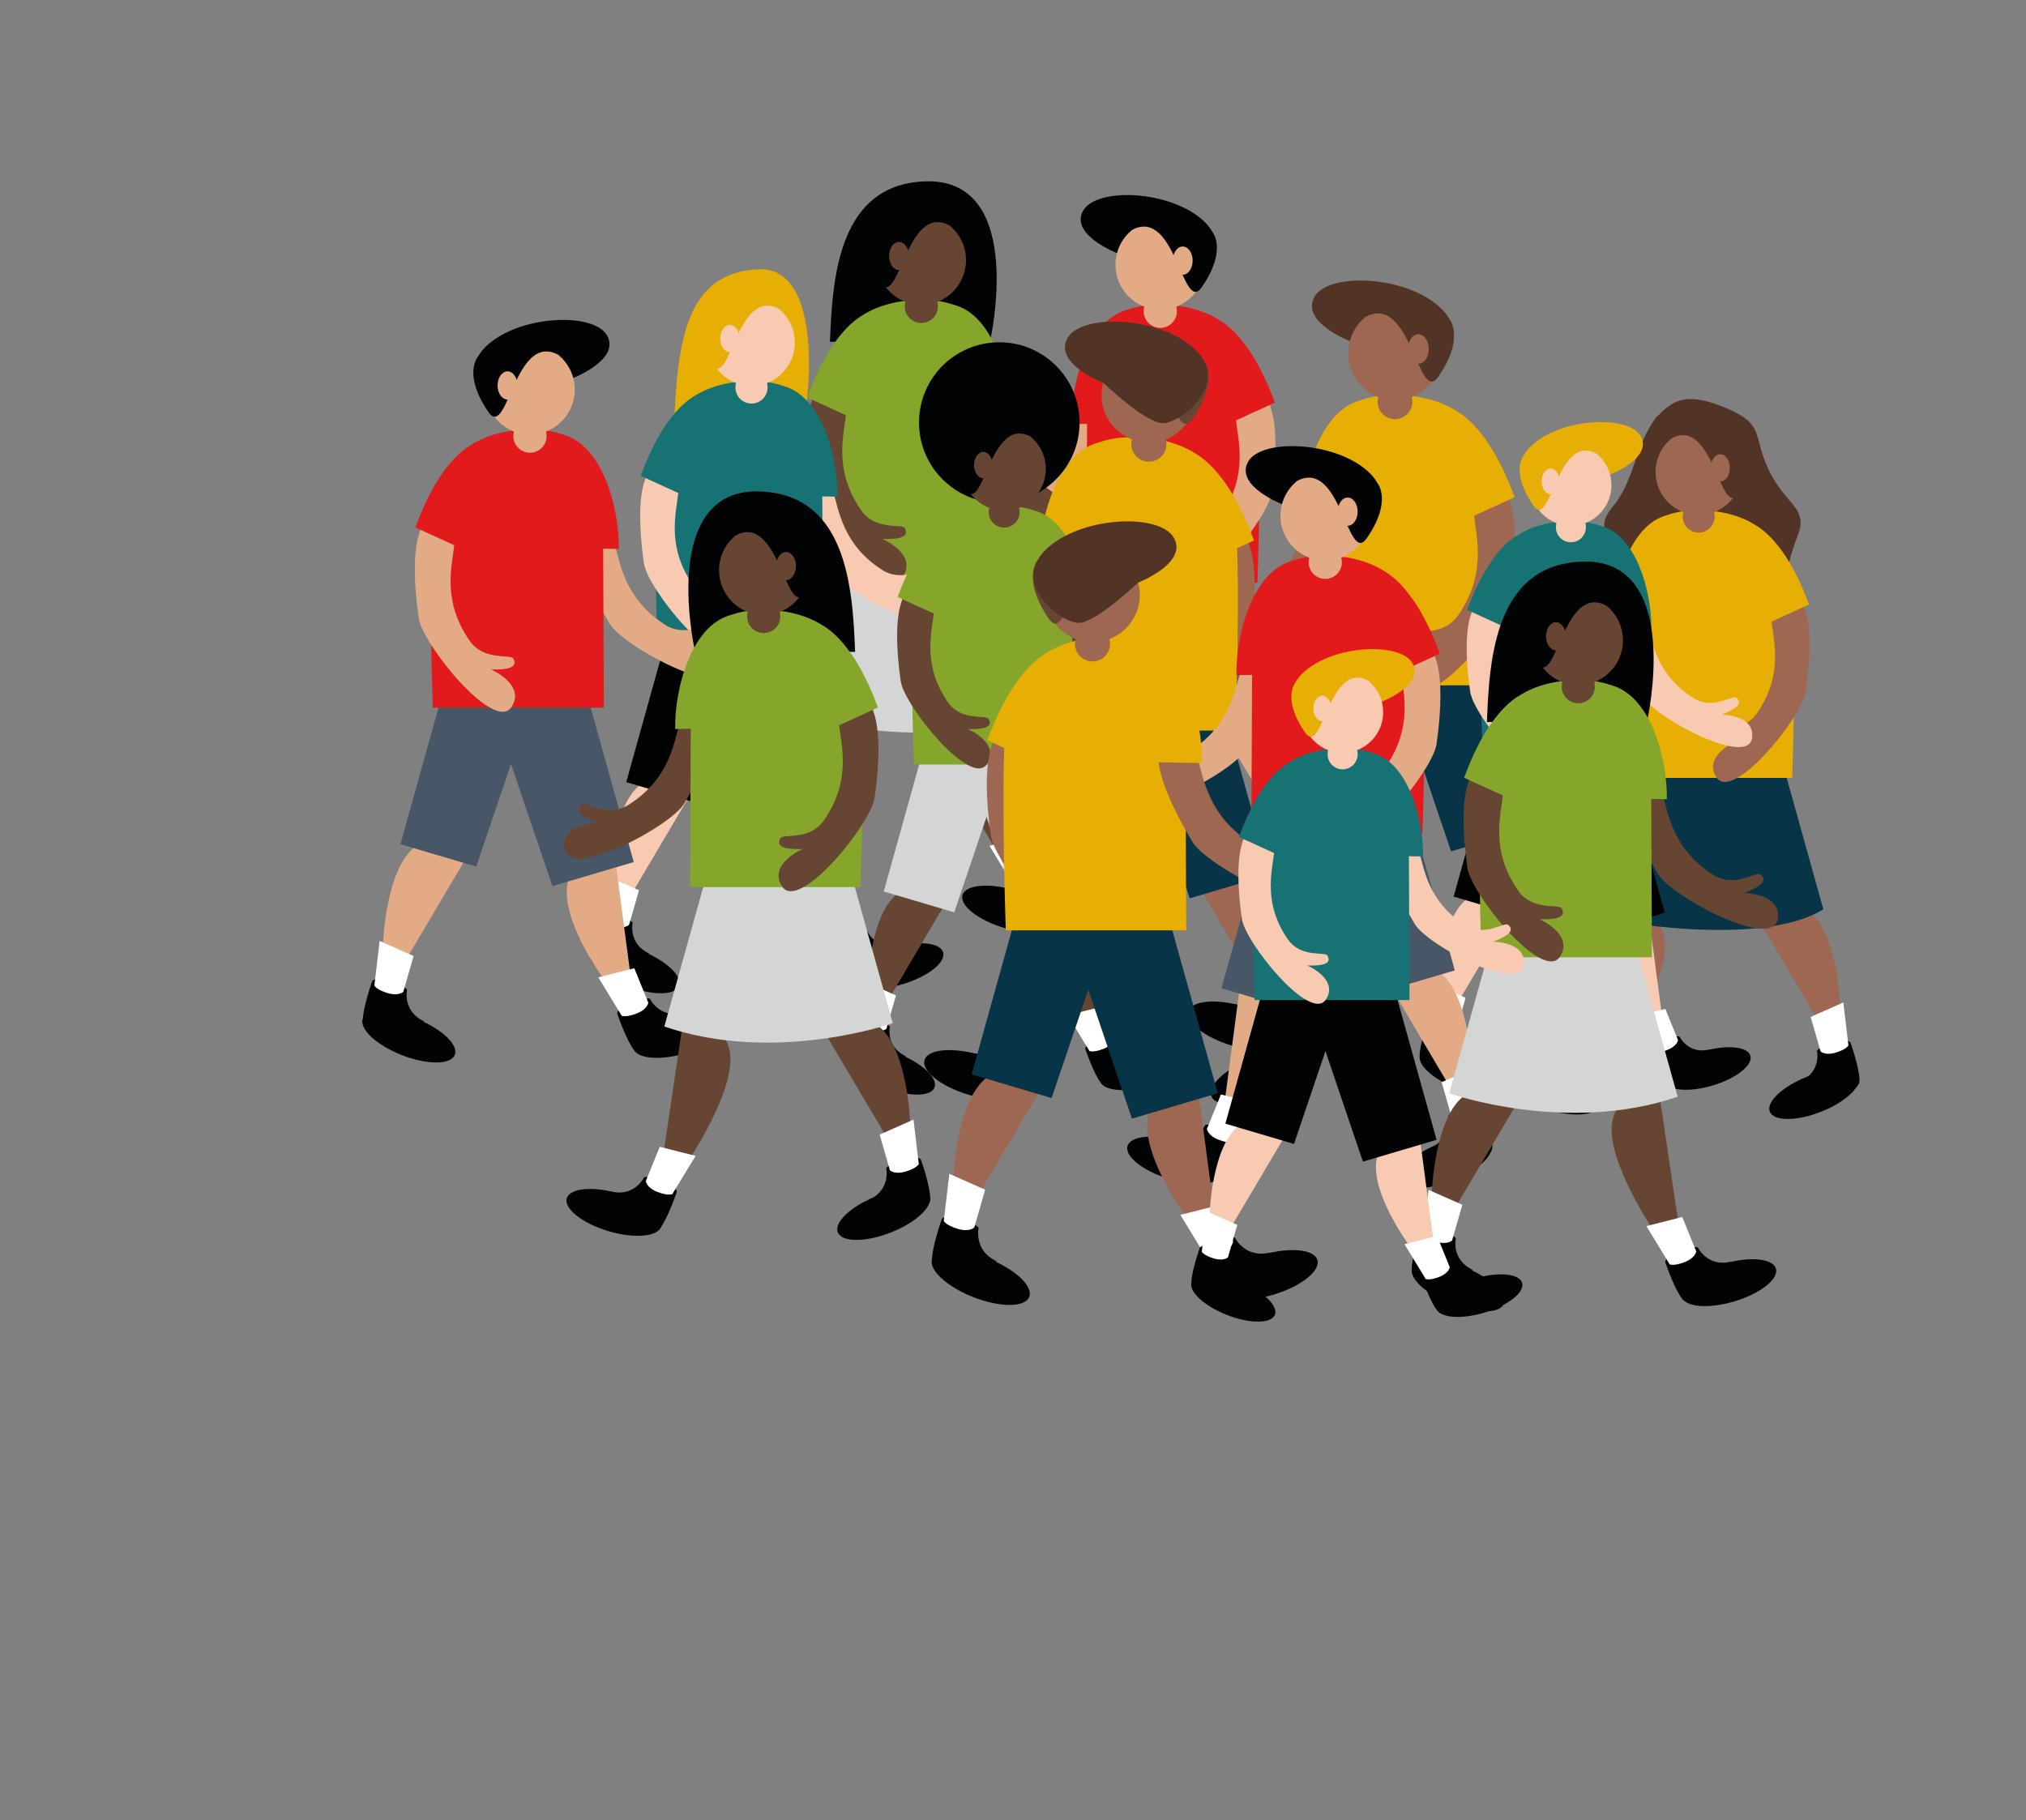 <?xml version="1.0" encoding="utf-8"?>
<!-- Generator: Adobe Illustrator 17.0.0, SVG Export Plug-In . SVG Version: 6.00 Build 0)  -->
<!DOCTYPE svg PUBLIC "-//W3C//DTD SVG 1.1//EN" "http://www.w3.org/Graphics/SVG/1.1/DTD/svg11.dtd">
<svg version="1.1" id="Calque_1" xmlns="http://www.w3.org/2000/svg" xmlns:xlink="http://www.w3.org/1999/xlink" x="0px" y="0px"
	 width="404px" height="363px" viewBox="-116.833 -39.167 404 363" enable-background="new -116.833 -39.167 404 363"
	 xml:space="preserve">
<rect x="-116.833" y="-39.167" width="404" height="363" fill="#808080" stroke="none"/>
<g display="none">
	<polygon display="inline" fill="#494949" points="296.243,187.226 93.415,75.632 -93.916,196.758 -93.916,194.769 
		-111.757,194.769 -111.757,206.663 -111.703,206.663 -111.849,207.007 91.086,320.514 296.337,199.66 	"/>
	<polygon display="inline" fill="#525251" points="93.415,75.632 -111.849,194.854 91.085,307.715 296.207,186.444 	"/>
	
		<linearGradient id="SVGID_1_" gradientUnits="userSpaceOnUse" x1="135.757" y1="-93.744" x2="332.55" y2="164.189" gradientTransform="matrix(1 0 0 -1 -101 172.167)">
		<stop  offset="0.009" style="stop-color:#FFFFFF;stop-opacity:0"/>
		<stop  offset="0.701" style="stop-color:#FFFFFF"/>
	</linearGradient>
	<polygon display="inline" opacity="0.15" fill="url(#SVGID_1_)" enable-background="new    " points="93.415,75.632 
		-111.849,194.854 87.983,306.163 296.207,186.444 	"/>
</g>
<path fill="#E2AB85" d="M127.452,107.355l11.26,19.042l5.133-2.153c0,0-0.497-15.565-6.789-19.705S127.452,107.355,127.452,107.355z
	"/>
<ellipse transform="matrix(0.93 -0.366 0.366 0.93 -42.608 60.688)" fill="#020304" cx="138.619" cy="142.622" rx="9.857" ry="3.912"/>
<path fill="#020304" d="M135.628,139.623c4.409-2.049,3.415-6.334,3.415-6.334s0.373-0.683,3.291-1.739
	c2.918-1.056,3.664,0.062,3.664,0.062s1.863,5.216,1.863,7.824s-5.713,3.105-5.713,3.105L135.628,139.623z"/>
<path fill="#FFFFFF" d="M137.739,126.583l2.049,7.141c0,0,0.931,0.931,3.167,0.248c2.235-0.683,2.608-1.49,2.608-1.49l-1.056-8.9
	L137.739,126.583z"/>
<g>
	<path fill="#E2AB85" d="M97.508,107.548l-2.897,21.932l5.367,1.475c0,0,9.218-12.552,6.823-19.693S97.508,107.548,97.508,107.548z"
		/>
	
		<ellipse transform="matrix(0.958 0.286 -0.286 0.958 44.235 -18.244)" fill="#020304" cx="84.522" cy="142.187" rx="9.857" ry="3.912"/>
	<path fill="#020304" d="M84.02,137.981c4.733,1.109,6.597-2.875,6.597-2.875s0.715-0.307,3.662,0.664
		c2.948,0.971,2.844,2.31,2.844,2.31s-1.754,5.253-3.364,7.305c-1.61,2.052-6.411-1.084-6.411-1.084L84.02,137.981z"/>
	<path fill="#FFFFFF" d="M93.731,129.026l-2.796,6.883c0,0,0.158,1.308,2.338,2.15c2.18,0.843,2.972,0.438,2.972,0.438l4.664-7.654
		L93.731,129.026z"/>
</g>
<path fill="#E2AB85" d="M102.727,39.97c3.614,0.806,3.801,7.176-4.106,20.374c-2.735,4.565-22.953,15.351-23.976,9.111
	c-0.855-5.214,6.711-5.255,6.711-5.255c-4.794-1.844-4.126-3-3.282-3.722s5.169,2.828,9.502,0.057
	c8.125-5.198,8.934-12.225,10.215-16.537S102.727,39.97,102.727,39.97z"/>
<g>
	<polygon fill="#475768" points="102.614,76.39 93.838,107.852 110.066,112.654 120.497,81.855 114.702,67.78 	"/>
	<polygon fill="#475768" points="132.191,74.974 140.368,104.286 125.249,108.76 115.53,80.065 120.929,66.952 	"/>
	<path fill="#E21A1B" d="M99.965,39.3c0-10.929,3.477-17.718,14.406-17.718s18.545,5.795,19.539,16.227
		c0.994,10.432,0,39.244,0,39.244h-34.11L99.965,39.3z"/>
	<g>
		<path fill="#020304" d="M105.926,11.316c0,0-9.438-3.643-6.789-8.445c2.649-4.802,17.883-4.14,24.341,2.318
			s-2.981,13.744-6.292,13.744C113.874,18.933,105.926,11.316,105.926,11.316z"/>
		<g>
			<circle fill="#E2AB85" cx="114.536" cy="13.634" r="8.942"/>
			<circle fill="#E2AB85" cx="114.536" cy="22.907" r="3.312"/>
		</g>
		<path fill="#020304" d="M108.906,6.679c8.776-4.636,10.036,17.048,13.909,11.425c5.133-7.451,2.153-10.929,2.153-10.929
			l-6.127-3.312l-6.623-1.656L108.906,6.679z"/>
		<ellipse fill="#E2AB85" cx="119.007" cy="12.806" rx="1.987" ry="2.815"/>
	</g>
	<path fill="#E2AB85" d="M132.585,38.803c3.643-0.662,6.292,5.133,4.14,20.367c-0.745,5.27-15.177,23.068-18.545,17.718
		c-2.815-4.471,4.14-7.451,4.14-7.451c-5.133,0.166-4.968-1.159-4.471-2.153c0.497-0.994,5.862,0.596,8.776-3.643
		c5.464-7.948,3.477-14.737,2.981-19.208C129.108,39.962,132.585,38.803,132.585,38.803z"/>
	<path fill="#E21A1B" d="M126.624,24.894c5.464,3.477,8.942,11.26,10.763,16.227l-9.769,4.471l-4.968-7.617L126.624,24.894z"/>
</g>
<path fill="#E21A1B" d="M108.906,22.41c-8.776,1.325-12.253,15.068-12.088,23.016l7.617-0.166L108.906,22.41z"/>
<g>
	<path fill="#020304" d="M48.667,29l32-0.5c0,0,6.833-30.5-11.5-31.5C50.167-3.5,49.167,16.5,48.667,29z"/>
	<g id="Personnage_25_">
		<g>
			<path fill="#664533" d="M54.02,106.103L42.799,125.08l-5.115-2.145c0,0,0.495-15.511,6.765-19.636S54.02,106.103,54.02,106.103z"
				/>
			
				<ellipse transform="matrix(-0.93 -0.366 0.366 -0.93 31.063 288.39)" fill="#020304" cx="42.891" cy="141.248" rx="9.823" ry="3.898"/>
			<path fill="#020304" d="M45.872,138.26c-4.393-2.042-3.403-6.312-3.403-6.312s-0.371-0.681-3.28-1.733
				c-2.908-1.052-3.651,0.062-3.651,0.062s-1.856,5.198-1.856,7.797c0,2.599,5.693,3.094,5.693,3.094L45.872,138.26z"/>
			<path fill="#FFFFFF" d="M43.768,125.265l-2.042,7.116c0,0-0.928,0.928-3.156,0.248c-2.228-0.681-2.599-1.485-2.599-1.485
				l1.052-8.869L43.768,125.265z"/>
			<g>
				<path fill="#664533" d="M83.167,104l3.58,24.152l-5.349,1.47c0,0-9.879-14.804-7.493-21.921
					C76.292,100.585,83.167,104,83.167,104z"/>
				
					<ellipse transform="matrix(-0.958 0.286 -0.286 -0.958 229.857 248.03)" fill="#020304" cx="96.801" cy="140.815" rx="9.823" ry="3.898"/>
				<path fill="#020304" d="M97.301,136.624c-4.717,1.106-6.574-2.865-6.574-2.865s-0.712-0.306-3.65,0.661
					c-2.937,0.968-2.834,2.302-2.834,2.302s1.748,5.235,3.353,7.28c1.604,2.045,6.389-1.08,6.389-1.08L97.301,136.624z"/>
				<path fill="#FFFFFF" d="M87.624,127.699l2.786,6.859c0,0-0.157,1.303-2.33,2.143c-2.173,0.84-2.961,0.436-2.961,0.436
					l-4.648-7.627L87.624,127.699z"/>
			</g>
			<path fill="#664533" d="M78.659,38.952c-3.601,0.804-3.788,7.151,4.092,20.303c2.726,4.549,22.873,15.297,23.893,9.08
				c0.852-5.195-6.688-5.237-6.688-5.237c4.777-1.837,4.112-2.989,3.27-3.709c-0.841-0.72-5.151,2.819-9.469,0.056
				c-8.097-5.18-8.903-12.183-10.18-16.48S78.659,38.952,78.659,38.952z"/>
			<g>
				<path fill="#D4D5D5" d="M86.712,103.712l-7.94-28.466l-12.046-8.581l-2.933,7.123l-3.273-7.948l-11.223,7.994l-8.148,29.21
					C41.149,103.045,64.562,111.31,86.712,103.712z"/>
				<path fill="#86A52B" d="M81.411,38.284c0-10.891-3.465-17.656-14.356-17.656s-18.481,5.775-19.471,16.171s0,39.108,0,39.108
					h33.992L81.411,38.284z"/>
				<g>
					<circle fill="#664533" cx="66.89" cy="12.707" r="8.911"/>
					<circle fill="#664533" cx="66.89" cy="21.948" r="3.3"/>
				</g>
				<path fill="#020304" d="M72.501,5.777C63.755,1.157,62.5,22.765,58.64,17.163c-5.115-7.425-2.145-10.891-2.145-10.891l6.105-3.3
					l6.6-1.65L72.501,5.777z"/>
				<ellipse fill="#664533" cx="62.435" cy="11.882" rx="1.98" ry="2.805"/>
				<path fill="#664533" d="M48.904,37.789c-3.63-0.66-6.27,5.115-4.125,20.296c0.742,5.251,15.124,22.988,18.481,17.656
					c2.805-4.455-4.125-7.425-4.125-7.425c5.115,0.165,4.95-1.155,4.455-2.145c-0.495-0.99-5.842,0.594-8.746-3.63
					c-5.445-7.921-3.465-14.686-2.97-19.141S48.904,37.789,48.904,37.789z"/>
				<path fill="#86A52B" d="M54.845,23.928c-5.445,3.465-8.911,11.221-10.726,16.171l9.736,4.455l4.95-7.59L54.845,23.928z"/>
			</g>
			<path fill="#86A52B" d="M72.501,21.453c8.746,1.32,12.211,15.016,12.046,22.936l-7.59-0.165L72.501,21.453z"/>
		</g>
	</g>
</g>
<g>
	<path fill="#513426" d="M236.766,75.992c1.14,7.122,2.564-2.564,4.843-8.262c2.279-5.698-2.279-5.983-5.698-13.105
		s-0.57-9.116-8.831-12.535s-10.613-1.029-13.675,1.994c-4.273,5.698-4.273,12.535-8.547,17.663s0.57,5.413-0.57,10.826
		c-1.14,5.413,12.25,2.849,18.518,1.709C229.074,73.143,236.766,75.992,236.766,75.992z"/>
	<path fill="#020304" d="M242.197,176.467c4.243-1.972,3.286-6.095,3.286-6.095s0.359-0.657,3.167-1.673s3.525,0.06,3.525,0.06
		s1.793,5.019,1.793,7.529s-5.497,2.988-5.497,2.988L242.197,176.467z"/>
	<g>
		<path fill="#9E6751" d="M234.329,145.13l10.835,18.325l4.94-2.071c0,0-0.478-14.978-6.533-18.962
			C237.516,138.437,234.329,145.13,234.329,145.13z"/>
		
			<ellipse transform="matrix(0.93 -0.366 0.366 0.93 -48.559 102.216)" fill="#020304" cx="245.075" cy="179.068" rx="9.485" ry="3.765"/>
		<path fill="#FFFFFF" d="M244.228,163.634l1.972,6.872c0,0,0.896,0.896,3.047,0.239c2.151-0.657,2.51-1.434,2.51-1.434
			l-1.016-8.565L244.228,163.634z"/>
		<g>
			<path fill="#9E6751" d="M205.887,143.355l-3.161,23.066l5.165,1.42c0,0,9.244-14.04,6.939-20.912
				S205.887,143.355,205.887,143.355z"/>
			
				<ellipse transform="matrix(0.958 0.286 -0.286 0.958 59.211 -47.773)" fill="#020304" cx="193.017" cy="178.649" rx="9.485" ry="3.765"/>
			<path fill="#020304" d="M192.534,174.602c4.555,1.068,6.348-2.766,6.348-2.766s0.688-0.296,3.524,0.639
				c2.837,0.935,2.737,2.223,2.737,2.223s-1.688,5.055-3.237,7.03c-1.549,1.974-6.169-1.043-6.169-1.043L192.534,174.602z"/>
			<path fill="#FFFFFF" d="M201.879,165.984l-2.691,6.623c0,0,0.152,1.258,2.25,2.069c2.098,0.811,2.86,0.421,2.86,0.421
				l4.488-7.365L201.879,165.984z"/>
		</g>
		<path fill="#9E6751" d="M210.536,80.285c3.478,0.776,3.658,6.906-3.952,19.606c-2.632,4.393-22.088,14.772-23.072,8.768
			c-0.823-5.017,6.458-5.057,6.458-5.057c-4.613-1.774-3.97-2.887-3.158-3.581c0.812-0.695,4.974,2.722,9.144,0.054
			c7.819-5.002,8.598-11.764,9.83-15.914C207.019,80.011,210.536,80.285,210.536,80.285z"/>
		<g>
			<path fill="#083448" d="M246.758,142.176l-7.868-28.207l-10.837-7.72l-3.16,7.675l-2.832-6.878l-11.632,8.286l-7.986,28.629
				C202.441,143.962,233.674,150.244,246.758,142.176z"/>
			<path fill="#E7AF04" d="M207.878,79.639c0-10.517,3.346-17.05,13.863-17.05s17.847,5.577,18.803,15.616
				c0.956,10.039,0,37.765,0,37.765h-32.825L207.878,79.639z"/>
			<g>
				<g>
					<circle fill="#9E6751" cx="221.9" cy="54.941" r="8.605"/>
					<circle fill="#9E6751" cx="221.9" cy="63.864" r="3.187"/>
				</g>
				<path fill="#513426" d="M216.482,48.248c8.445-4.462,9.658,16.405,13.385,10.995c4.94-7.17,2.071-10.517,2.071-10.517
					l-5.896-3.187l-6.374-1.593L216.482,48.248z"/>
				<ellipse fill="#9E6751" cx="226.202" cy="54.144" rx="1.912" ry="2.709"/>
			</g>
			<path fill="#9E6751" d="M239.269,79.161c3.506-0.637,6.055,4.94,3.984,19.599c-0.717,5.071-14.605,22.199-17.847,17.05
				c-2.709-4.302,3.984-7.17,3.984-7.17c-4.94,0.159-4.78-1.115-4.302-2.071c0.478-0.956,5.641,0.573,8.445-3.506
				c5.258-7.649,3.346-14.182,2.868-18.484C235.922,80.277,239.269,79.161,239.269,79.161z"/>
			<path fill="#E7AF04" d="M233.532,65.776c5.258,3.346,8.605,10.835,10.357,15.616l-9.401,4.302l-4.78-7.33L233.532,65.776z"/>
		</g>
		<path fill="#E7AF04" d="M216.482,63.386c-8.445,1.275-11.791,14.5-11.632,22.149l7.33-0.159L216.482,63.386z"/>
	</g>
</g>
<line fill="none" stroke="#000000" stroke-miterlimit="10" x1="-331.526" y1="262.051" x2="-114.526" y2="382.051"/>
<g>
	<path fill="#020304" d="M183.359,162.837c4.603-2.14,3.566-6.613,3.566-6.613s0.389-0.713,3.436-1.815s3.825,0.065,3.825,0.065
		s1.945,5.446,1.945,8.169s-5.965,3.242-5.965,3.242L183.359,162.837z"/>
	<g>
		<path fill="#9E6751" d="M174.822,129.144l11.757,19.883l5.36-2.248c0,0-0.519-16.252-7.089-20.574
			C178.28,121.883,174.822,129.144,174.822,129.144z"/>
		
			<ellipse transform="matrix(0.93 -0.366 0.366 0.93 -47.833 79.843)" fill="#020304" cx="186.482" cy="165.968" rx="10.292" ry="4.085"/>
		<path fill="#FFFFFF" d="M185.563,149.221l2.14,7.456c0,0,0.973,0.973,3.307,0.259s2.723-1.556,2.723-1.556l-1.102-9.293
			L185.563,149.221z"/>
		<g>
			<path fill="#9E6751" d="M143.556,129.346l-3.025,22.9l5.604,1.54c0,0,9.624-13.106,7.124-20.562
				C150.759,125.768,143.556,129.346,143.556,129.346z"/>
			
				<ellipse transform="matrix(0.958 0.286 -0.286 0.958 52.815 -30.285)" fill="#020304" cx="129.998" cy="165.514" rx="10.292" ry="4.085"/>
			<path fill="#020304" d="M129.474,161.122c4.942,1.158,6.888-3.001,6.888-3.001s0.746-0.321,3.824,0.693
				c3.078,1.014,2.969,2.412,2.969,2.412s-1.832,5.485-3.513,7.628c-1.681,2.142-6.694-1.132-6.694-1.132L129.474,161.122z"/>
			<path fill="#FFFFFF" d="M139.613,151.772l-2.919,7.187c0,0,0.165,1.365,2.441,2.245s3.103,0.457,3.103,0.457l4.87-7.991
				L139.613,151.772z"/>
		</g>
		<path fill="#9E6751" d="M149.006,58.786c3.773,0.842,3.969,7.493-4.287,21.273c-2.856,4.767-23.966,16.028-25.034,9.513
			c-0.893-5.444,7.008-5.487,7.008-5.487c-5.005-1.925-4.308-3.132-3.427-3.886c0.881-0.754,5.397,2.953,9.921,0.059
			c8.484-5.427,9.329-12.764,10.666-17.267C145.191,58.489,149.006,58.786,149.006,58.786z"/>
		<g>
			<polygon fill="#083448" points="148.888,96.813 139.725,129.663 156.669,134.677 167.561,102.519 161.51,87.823 			"/>
			<polygon fill="#083448" points="179.771,95.335 188.308,125.94 172.522,130.611 162.374,100.65 168.012,86.959 			"/>
			<path fill="#E7AF04" d="M146.122,58.086c0-11.411,3.631-18.499,15.042-18.499s19.364,6.051,20.401,16.943s0,40.975,0,40.975
				h-35.616L146.122,58.086z"/>
			<g>
				<path fill="#513426" d="M152.346,28.867c0,0-9.855-3.804-7.089-8.818s18.672-4.322,25.415,2.42s-3.112,14.35-6.57,14.35
					C160.645,36.82,152.346,28.867,152.346,28.867z"/>
				<g>
					<circle fill="#9E6751" cx="161.337" cy="31.287" r="9.336"/>
					<circle fill="#9E6751" cx="161.337" cy="40.969" r="3.458"/>
				</g>
				<path fill="#513426" d="M155.458,24.026c9.163-4.841,10.479,17.8,14.523,11.93c5.36-7.78,2.248-11.411,2.248-11.411
					l-6.397-3.458l-6.916-1.729L155.458,24.026z"/>
				<ellipse fill="#9E6751" cx="166.005" cy="30.423" rx="2.075" ry="2.939"/>
			</g>
			<path fill="#9E6751" d="M180.182,57.567c3.804-0.692,6.57,5.36,4.322,21.266c-0.777,5.502-15.846,24.086-19.364,18.499
				c-2.939-4.668,4.322-7.78,4.322-7.78c-5.36,0.173-5.187-1.21-4.668-2.248c0.519-1.037,6.121,0.622,9.163-3.804
				c5.705-8.299,3.631-15.387,3.112-20.056S180.182,57.567,180.182,57.567z"/>
			<path fill="#E7AF04" d="M173.958,43.044c5.705,3.631,9.336,11.757,11.238,16.943l-10.201,4.668l-5.187-7.953L173.958,43.044z"/>
		</g>
		<path fill="#E7AF04" d="M155.458,40.451c-9.163,1.383-12.794,15.733-12.621,24.032l7.953-0.173L155.458,40.451z"/>
	</g>
</g>
<g id="Personnage_26_">
	<path fill="#F7CAB1" d="M184.724,142.414l-10.192,17.236l-4.646-1.948c0,0,0.45-14.089,6.145-17.836
		C181.727,136.119,184.724,142.414,184.724,142.414z"/>
	
		<ellipse transform="matrix(-0.93 -0.366 0.366 -0.93 273.238 400.517)" fill="#020304" cx="174.616" cy="174.336" rx="8.922" ry="3.541"/>
	<path fill="#020304" d="M177.324,171.622c-3.991-1.855-3.091-5.733-3.091-5.733s-0.337-0.618-2.979-1.574
		c-2.642-0.955-3.316,0.056-3.316,0.056s-1.686,4.721-1.686,7.082s5.171,2.81,5.171,2.81L177.324,171.622z"/>
	<path fill="#FFFFFF" d="M175.413,159.819l-1.855,6.464c0,0-0.843,0.843-2.866,0.225s-2.361-1.349-2.361-1.349l0.955-8.056
		L175.413,159.819z"/>
	<g>
		<path fill="#F7CAB1" d="M211.828,142.589l2.622,19.851l-4.858,1.335c0,0-8.343-11.361-6.176-17.825
			C205.584,139.487,211.828,142.589,211.828,142.589z"/>
		
			<ellipse transform="matrix(-0.958 0.286 -0.286 -0.958 487.598 276.611)" fill="#020304" cx="223.582" cy="173.943" rx="8.922" ry="3.541"/>
		<path fill="#020304" d="M224.036,170.136c-4.284,1.004-5.971-2.602-5.971-2.602s-0.647-0.278-3.315,0.601
			c-2.668,0.879-2.574,2.091-2.574,2.091s1.588,4.755,3.045,6.612c1.457,1.857,5.803-0.981,5.803-0.981L224.036,170.136z"/>
		<path fill="#FFFFFF" d="M215.247,162.03l2.531,6.23c0,0-0.143,1.184-2.116,1.946c-1.973,0.763-2.69,0.396-2.69,0.396l-4.221-6.928
			L215.247,162.03z"/>
	</g>
	<path fill="#F7CAB1" d="M207.104,81.421c-3.271,0.73-3.44,6.495,3.717,18.441c2.476,4.132,20.776,13.895,21.702,8.247
		c0.774-4.719-6.075-4.757-6.075-4.757c4.339-1.669,3.734-2.715,2.971-3.369c-0.764-0.654-4.679,2.56-8.601,0.051
		c-7.354-4.705-8.087-11.065-9.246-14.968C210.412,81.164,207.104,81.421,207.104,81.421z"/>
	<g>
		<polygon fill="#010202" points="207.206,114.387 215.15,142.864 200.461,147.21 191.019,119.333 196.265,106.593 		"/>
		<polygon fill="#010202" points="180.434,113.105 173.034,139.636 186.718,143.686 195.515,117.713 190.628,105.844 		"/>
		<path fill="#177274" d="M209.604,80.814c0-9.892-3.147-16.037-13.039-16.037c-9.892,0-16.786,5.246-17.686,14.688
			s0,35.521,0,35.521h30.875L209.604,80.814z"/>
		<g>
			<path fill="#E7AF04" d="M204.208,55.485c0,0,8.543-3.297,6.145-7.644c-2.398-4.346-16.187-3.747-22.032,2.098
				s2.698,12.44,5.695,12.44C197.014,62.379,204.208,55.485,204.208,55.485z"/>
			<g>
				<circle fill="#F7CAB1" cx="196.415" cy="57.583" r="8.093"/>
				<circle fill="#F7CAB1" cx="196.415" cy="65.976" r="2.998"/>
			</g>
			<path fill="#E7AF04" d="M201.511,51.288c-7.944-4.197-9.084,15.431-12.59,10.342c-4.646-6.745-1.948-9.892-1.948-9.892
				l5.546-2.998l5.995-1.499L201.511,51.288z"/>
			<ellipse fill="#F7CAB1" cx="192.368" cy="56.833" rx="1.799" ry="2.548"/>
		</g>
		<path fill="#F7CAB1" d="M180.078,80.364c-3.297-0.6-5.695,4.646-3.747,18.435c0.674,4.77,13.737,20.88,16.786,16.037
			c2.548-4.047-3.747-6.745-3.747-6.745c4.646,0.15,4.496-1.049,4.047-1.948c-0.45-0.899-5.306,0.539-7.944-3.297
			c-4.946-7.194-3.147-13.339-2.698-17.386S180.078,80.364,180.078,80.364z"/>
		<path fill="#177274" d="M185.474,67.775c-4.946,3.147-8.093,10.192-9.742,14.688l8.843,4.047l4.496-6.894L185.474,67.775z"/>
	</g>
	<path fill="#177274" d="M201.511,65.526c7.944,1.199,11.091,13.639,10.941,20.833l-6.894-0.15L201.511,65.526z"/>
</g>
<g id="Personnage_22_">
	<g>
		<path fill="#9E6751" d="M122.744,138.499l11.878,20.087l5.415-2.271c0,0-0.524-16.419-7.162-20.786
			C126.237,131.162,122.744,138.499,122.744,138.499z"/>
		
			<ellipse transform="matrix(0.93 -0.366 0.366 0.93 -55.009 61.487)" fill="#020304" cx="134.523" cy="175.701" rx="10.398" ry="4.127"/>
		<path fill="#020304" d="M131.368,172.538c4.651-2.162,3.603-6.681,3.603-6.681s0.393-0.721,3.472-1.834
			c3.079-1.114,3.865,0.066,3.865,0.066s1.965,5.502,1.965,8.253s-6.026,3.275-6.026,3.275L131.368,172.538z"/>
		<g>
			<path fill="#9E6751" d="M91.156,138.702L88.1,161.838l5.662,1.556c0,0,9.723-13.241,7.197-20.774S91.156,138.702,91.156,138.702z
				"/>
			
				<ellipse transform="matrix(0.958 0.286 -0.286 0.958 53.401 -14.839)" fill="#020304" cx="77.458" cy="175.242" rx="10.398" ry="4.127"/>
			<path fill="#020304" d="M76.928,170.806c4.993,1.17,6.959-3.032,6.959-3.032s0.754-0.324,3.863,0.7s3,2.437,3,2.437
				s-1.851,5.542-3.549,7.706c-1.698,2.164-6.763-1.143-6.763-1.143L76.928,170.806z"/>
			<path fill="#FFFFFF" d="M87.172,161.359l-2.949,7.26c0,0,0.166,1.38,2.466,2.268c2.3,0.889,3.135,0.462,3.135,0.462l4.92-8.074
				L87.172,161.359z"/>
		</g>
		<path fill="#9E6751" d="M128.158,66.184c3.843-0.699,6.638,5.415,4.367,21.485c-0.785,5.559-16.01,24.334-19.563,18.69
			c-2.969-4.716,4.367-7.86,4.367-7.86c-5.415,0.175-5.24-1.223-4.716-2.271c0.524-1.048,6.184,0.629,9.258-3.843
			c5.764-8.384,3.668-15.546,3.144-20.262C124.49,67.407,128.158,66.184,128.158,66.184z"/>
		<path fill="#E7AF04" d="M121.87,51.512c5.764,3.668,9.432,11.878,11.354,17.118l-10.306,4.716l-5.24-8.035L121.87,51.512z"/>
		<polygon fill="#083448" points="96.543,105.835 87.285,139.023 104.403,144.088 115.407,111.599 109.294,96.752 		"/>
		<polygon fill="#083448" points="127.743,104.341 136.368,135.261 120.42,139.981 110.167,109.711 115.863,95.879 		"/>
		<path fill="#E7AF04" d="M93.748,66.708c0-11.528,3.668-18.69,15.196-18.69s19.563,6.114,20.611,17.118
			c1.048,11.004,0,41.397,0,41.397H93.573L93.748,66.708z"/>
		<g>
			<g>
				<circle fill="#9E6751" cx="112.263" cy="39.634" r="9.432"/>
				<circle fill="#9E6751" cx="112.263" cy="49.416" r="3.493"/>
			</g>
			<path fill="#664533" d="M106.324,32.298c9.258-4.891,10.587,17.983,14.672,12.052c5.415-7.86,2.271-11.528,2.271-11.528
				l-6.463-3.493l-6.987-1.747L106.324,32.298z"/>
			<ellipse fill="#E2AB85" cx="116.979" cy="38.761" rx="2.096" ry="2.969"/>
			<path fill="#513426" d="M103.18,37.189c0,0-9.956-3.843-7.162-8.908c2.795-5.065,18.865-4.367,25.677,2.445
				s-3.144,14.498-6.638,14.498S103.18,37.189,103.18,37.189z"/>
		</g>
		<path fill="#9E6751" d="M96.662,67.416c3.812,0.851,4.009,7.57-4.332,21.492c-2.885,4.816-24.212,16.193-25.291,9.611
			c-0.902-5.5,7.08-5.543,7.08-5.543c-5.057-1.945-4.352-3.164-3.462-3.926c0.89-0.762,5.452,2.984,10.023,0.06
			c8.571-5.483,9.425-12.896,10.776-17.445C92.807,67.116,96.662,67.416,96.662,67.416z"/>
		<path fill="#E7AF04" d="M103.18,48.892c-9.258,1.397-12.926,15.895-12.751,24.279l10.131-0.175L103.18,48.892z"/>
	</g>
	<path fill="#FFFFFF" d="M133.672,158.258l2.162,7.533c0,0,0.983,0.983,3.341,0.262c2.358-0.721,2.751-1.572,2.751-1.572
		l-1.114-9.389L133.672,158.258z"/>
</g>
<g id="Personnage_21_">
	<path fill="#E2AB85" d="M160.351,157.419l11.26,19.042l5.133-2.153c0,0-0.497-15.565-6.789-19.705S160.351,157.419,160.351,157.419
		z"/>
	
		<ellipse transform="matrix(0.93 -0.366 0.366 0.93 -58.659 76.219)" fill="#020304" cx="171.518" cy="192.686" rx="9.857" ry="3.912"/>
	<path fill="#020304" d="M168.527,189.687c4.409-2.049,3.415-6.334,3.415-6.334s0.373-0.683,3.291-1.739
		c2.918-1.056,3.664,0.062,3.664,0.062s1.863,5.216,1.863,7.824c0,2.608-5.713,3.105-5.713,3.105L168.527,189.687z"/>
	<path fill="#FFFFFF" d="M170.638,176.647l2.049,7.141c0,0,0.931,0.931,3.167,0.248c2.235-0.683,2.608-1.49,2.608-1.49l-1.056-8.9
		L170.638,176.647z"/>
	<g>
		<path fill="#E2AB85" d="M130.407,157.612l-2.897,21.932l5.367,1.475c0,0,9.218-12.552,6.823-19.693
			S130.407,157.612,130.407,157.612z"/>
		
			<ellipse transform="matrix(0.958 0.286 -0.286 0.958 59.942 -25.566)" fill="#020304" cx="117.422" cy="192.251" rx="9.857" ry="3.912"/>
		<path fill="#020304" d="M116.92,188.045c4.733,1.109,6.597-2.875,6.597-2.875s0.715-0.307,3.662,0.664
			c2.948,0.971,2.844,2.31,2.844,2.31s-1.754,5.253-3.364,7.305s-6.411-1.084-6.411-1.084L116.92,188.045z"/>
		<path fill="#FFFFFF" d="M126.63,179.09l-2.796,6.883c0,0,0.158,1.308,2.338,2.15c2.18,0.843,2.972,0.438,2.972,0.438l4.664-7.654
			L126.63,179.09z"/>
	</g>
	<path fill="#E2AB85" d="M135.627,90.034c3.614,0.806,3.801,7.176-4.106,20.374c-2.735,4.565-22.953,15.351-23.976,9.111
		c-0.855-5.214,6.711-5.255,6.711-5.255c-4.794-1.844-4.126-3-3.282-3.722s5.169,2.828,9.502,0.057
		c8.125-5.198,8.934-12.225,10.215-16.537C131.972,89.75,135.627,90.034,135.627,90.034z"/>
	<g>
		<polygon fill="#475768" points="135.514,126.454 126.738,157.916 142.965,162.718 153.397,131.919 147.601,117.844 		"/>
		<polygon fill="#475768" points="165.091,125.038 173.267,154.35 158.148,158.824 148.429,130.129 153.829,117.016 		"/>
		<path fill="#E21A1B" d="M132.864,89.364c0-10.929,3.477-17.718,14.406-17.718s18.545,5.795,19.539,16.227
			c0.994,10.432,0,39.244,0,39.244h-34.11L132.864,89.364z"/>
		<g>
			<path fill="#020304" d="M138.825,61.38c0,0-9.438-3.643-6.789-8.445s17.883-4.14,24.341,2.318
				c6.458,6.458-2.981,13.744-6.292,13.744S138.825,61.38,138.825,61.38z"/>
			<g>
				<circle fill="#E2AB85" cx="147.436" cy="63.698" r="8.942"/>
				<circle fill="#E2AB85" cx="147.436" cy="72.971" r="3.312"/>
			</g>
			<path fill="#020304" d="M141.806,56.743c8.776-4.636,10.036,17.048,13.909,11.425c5.133-7.451,2.153-10.929,2.153-10.929
				l-6.127-3.312l-6.623-1.656L141.806,56.743z"/>
			<ellipse fill="#E2AB85" cx="151.907" cy="62.87" rx="1.987" ry="2.815"/>
		</g>
		<path fill="#E2AB85" d="M165.484,88.867c3.643-0.662,6.292,5.133,4.14,20.367c-0.745,5.27-15.177,23.068-18.545,17.718
			c-2.815-4.471,4.14-7.451,4.14-7.451c-5.133,0.166-4.968-1.159-4.471-2.153s5.862,0.596,8.776-3.643
			c5.464-7.948,3.477-14.737,2.981-19.208C162.007,90.026,165.484,88.867,165.484,88.867z"/>
		<path fill="#E21A1B" d="M159.523,74.958c5.464,3.477,8.942,11.26,10.763,16.227l-9.769,4.471l-4.968-7.617L159.523,74.958z"/>
	</g>
	<path fill="#E21A1B" d="M141.806,72.474c-8.776,1.325-12.253,15.068-12.088,23.016l7.617-0.166L141.806,72.474z"/>
</g>
<g>
	<path fill="#E7AF04" d="M18.167,36.167c-0.679,8.144-0.333,11.667-2.667,15.667h32.667c0,0-4.667-6.333-4-12.333
		s1.333-25-9.355-24.984C22.145,14.85,19.385,25.029,18.167,36.167z"/>
	<g id="Personnage_28_">
		<path fill="#F7CAB1" d="M20.534,119.777L9.645,138.193l-4.964-2.082c0,0,0.48-15.053,6.565-19.056S20.534,119.777,20.534,119.777z
			"/>
		
			<ellipse transform="matrix(-0.93 -0.366 0.366 -0.93 -37.575 300.638)" fill="#020304" cx="9.734" cy="153.884" rx="9.532" ry="3.783"/>
		<path fill="#020304" d="M12.627,150.984c-4.264-1.982-3.303-6.125-3.303-6.125s-0.36-0.661-3.183-1.681
			c-2.822-1.021-3.543,0.06-3.543,0.06s-1.802,5.044-1.802,7.566c0,2.522,5.525,3.003,5.525,3.003L12.627,150.984z"/>
		<path fill="#FFFFFF" d="M10.586,138.373l-1.982,6.906c0,0-0.901,0.901-3.063,0.24s-2.522-1.441-2.522-1.441l1.021-8.607
			L10.586,138.373z"/>
		<g>
			<path fill="#F7CAB1" d="M49.492,119.964l2.801,21.21l-5.19,1.427c0,0-8.914-12.139-6.598-19.045
				C42.821,116.65,49.492,119.964,49.492,119.964z"/>
			
				<ellipse transform="matrix(-0.958 0.286 -0.286 -0.958 165.431 282.744)" fill="#020304" cx="62.05" cy="153.463" rx="9.532" ry="3.783"/>
			<path fill="#020304" d="M62.536,149.396c-4.578,1.073-6.379-2.78-6.379-2.78s-0.691-0.297-3.542,0.642
				c-2.851,0.939-2.75,2.234-2.75,2.234s1.697,5.08,3.254,7.065c1.557,1.984,6.2-1.048,6.2-1.048L62.536,149.396z"/>
			<path fill="#FFFFFF" d="M53.145,140.735l2.704,6.656c0,0-0.153,1.265-2.261,2.08s-2.874,0.423-2.874,0.423l-4.51-7.402
				L53.145,140.735z"/>
		</g>
		<path fill="#F7CAB1" d="M44.445,54.611c-3.495,0.78-3.676,6.94,3.971,19.703c2.645,4.415,22.197,14.845,23.186,8.811
			c0.827-5.042-6.49-5.082-6.49-5.082c4.636-1.783,3.99-2.901,3.174-3.599c-0.816-0.698-4.999,2.735-9.189,0.055
			c-7.858-5.027-8.64-11.823-9.879-15.993S44.445,54.611,44.445,54.611z"/>
		<g>
			<polygon fill="#010202" points="44.554,89.832 53.041,120.258 37.348,124.902 27.259,95.117 32.864,81.505 			"/>
			<polygon fill="#010202" points="15.951,88.463 8.043,116.809 22.664,121.136 32.063,93.386 26.842,80.705 			"/>
			<path fill="#177274" d="M47.116,53.962c0-10.569-3.363-17.134-13.932-17.134s-17.935,5.605-18.896,15.693s0,37.952,0,37.952
				h32.988L47.116,53.962z"/>
			<g>
				<g>
					<circle fill="#F7CAB1" cx="33.024" cy="29.142" r="8.647"/>
					<circle fill="#F7CAB1" cx="33.024" cy="38.109" r="3.203"/>
				</g>
				<path fill="#E7AF04" d="M38.469,22.416c-8.487-4.484-9.706,16.486-13.451,11.049c-4.964-7.206-2.082-10.569-2.082-10.569
					l5.925-3.203l6.405-1.601L38.469,22.416z"/>
				<ellipse fill="#F7CAB1" cx="28.701" cy="28.341" rx="1.922" ry="2.722"/>
			</g>
			<path fill="#F7CAB1" d="M15.57,53.482c-3.523-0.641-6.085,4.964-4.003,19.696c0.72,5.096,14.677,22.309,17.935,17.134
				c2.722-4.324-4.003-7.206-4.003-7.206c4.964,0.16,4.804-1.121,4.324-2.082c-0.48-0.961-5.669,0.576-8.487-3.523
				c-5.284-7.686-3.363-14.252-2.882-18.576S15.57,53.482,15.57,53.482z"/>
			<path fill="#177274" d="M21.335,40.031c-5.284,3.363-8.647,10.889-10.409,15.693l9.448,4.324l4.804-7.366L21.335,40.031z"/>
		</g>
		<path fill="#177274" d="M38.469,37.629c8.487,1.281,11.85,14.572,11.69,22.259l-7.366-0.16L38.469,37.629z"/>
	</g>
</g>
<g id="Personnage_24_">
	<circle fill="#020304" cx="82.436" cy="45.098" r="16.008"/>
	<g>
		<path fill="#664533" d="M71.397,141.47L60.93,159.172l-4.772-2.001c0,0,0.462-14.469,6.311-18.317S71.397,141.47,71.397,141.47z"
			/>
		
			<ellipse transform="matrix(-0.93 -0.366 0.366 -0.93 53.962 358.748)" fill="#020304" cx="61.016" cy="174.254" rx="9.163" ry="3.637"/>
		<path fill="#020304" d="M63.797,171.467c-4.098-1.905-3.175-5.888-3.175-5.888s-0.346-0.635-3.059-1.616
			c-2.713-0.981-3.406,0.058-3.406,0.058s-1.732,4.849-1.732,7.273c0,2.424,5.31,2.886,5.31,2.886L63.797,171.467z"/>
		<path fill="#FFFFFF" d="M61.834,159.345l-1.905,6.638c0,0-0.866,0.866-2.944,0.231c-2.078-0.635-2.424-1.385-2.424-1.385
			l0.981-8.274L61.834,159.345z"/>
		<g>
			<path fill="#664533" d="M99.233,141.65l2.693,20.388l-4.989,1.371c0,0-8.569-11.668-6.342-18.306
				C92.82,138.464,99.233,141.65,99.233,141.65z"/>
			
				<ellipse transform="matrix(-0.958 0.286 -0.286 -0.958 267.713 308.567)" fill="#020304" cx="111.304" cy="173.85" rx="9.163" ry="3.637"/>
			<path fill="#020304" d="M111.771,169.94c-4.4,1.031-6.132-2.672-6.132-2.672s-0.664-0.286-3.405,0.617
				c-2.74,0.903-2.644,2.148-2.644,2.148s1.631,4.884,3.127,6.791c1.497,1.907,5.96-1.008,5.96-1.008L111.771,169.94z"/>
			<path fill="#FFFFFF" d="M102.744,161.616l2.599,6.398c0,0-0.147,1.216-2.173,1.999c-2.027,0.783-2.762,0.407-2.762,0.407
				l-4.335-7.115L102.744,161.616z"/>
		</g>
		<path fill="#664533" d="M94.381,78.83c-3.359,0.75-3.533,6.671,3.817,18.939c2.543,4.244,21.337,14.27,22.288,8.47
			c0.795-4.847-6.239-4.885-6.239-4.885c4.456-1.714,3.835-2.788,3.051-3.46c-0.785-0.671-4.805,2.629-8.833,0.053
			c-7.553-4.832-8.305-11.364-9.496-15.373C97.778,78.565,94.381,78.83,94.381,78.83z"/>
		<g>
			<polygon fill="#D4D5D5" points="94.486,112.686 102.644,141.932 87.559,146.396 77.862,117.765 83.249,104.682 			"/>
			<polygon fill="#D4D5D5" points="66.991,111.369 59.391,138.617 73.445,142.776 82.48,116.102 77.46,103.912 			"/>
			<path fill="#86A52B" d="M96.949,78.206c0-10.159-3.232-16.47-13.392-16.47s-17.24,5.387-18.163,15.085
				c-0.924,9.697,0,36.481,0,36.481h31.709L96.949,78.206z"/>
			<g>
				<path fill="#020304" d="M91.407,52.193c0,0,8.774-3.386,6.311-7.85c-2.463-4.464-16.624-3.848-22.627,2.155
					s2.771,12.776,5.849,12.776C84.019,59.273,91.407,52.193,91.407,52.193z"/>
				<g>
					<circle fill="#664533" cx="83.403" cy="54.348" r="8.312"/>
					<circle fill="#664533" cx="83.403" cy="62.967" r="3.079"/>
				</g>
				<path fill="#020304" d="M88.637,47.883c-8.158-4.31-9.329,15.847-12.93,10.621c-4.772-6.927-2.001-10.159-2.001-10.159
					l5.695-3.079l6.157-1.539L88.637,47.883z"/>
				<ellipse fill="#664533" cx="79.247" cy="53.578" rx="1.847" ry="2.617"/>
			</g>
			<path fill="#664533" d="M66.625,77.744c-3.386-0.616-5.849,4.772-3.848,18.933c0.692,4.899,14.108,21.444,17.24,16.47
				c2.617-4.156-3.848-6.927-3.848-6.927c4.772,0.154,4.618-1.077,4.156-2.001s-5.449,0.554-8.158-3.386
				c-5.08-7.388-3.232-13.7-2.771-17.856C69.858,78.822,66.625,77.744,66.625,77.744z"/>
			<path fill="#86A52B" d="M72.167,64.815c-5.08,3.232-8.312,10.467-10.005,15.085l9.082,4.156l4.618-7.081L72.167,64.815z"/>
		</g>
		<path fill="#86A52B" d="M88.637,62.506c8.158,1.231,11.391,14.007,11.237,21.396l-7.081-0.154L88.637,62.506z"/>
	</g>
</g>
<g>
	<path fill="#020304" d="M179.667,104.833l32-0.5c0,0,6.833-30.5-11.5-31.5C181.167,72.333,180.167,92.333,179.667,104.833z"/>
	<g id="Personnage_1_">
		<g>
			<path fill="#664533" d="M185.02,181.937l-11.221,18.976l-5.115-2.145c0,0,0.495-15.511,6.765-19.636
				C181.719,175.006,185.02,181.937,185.02,181.937z"/>
			
				<ellipse transform="matrix(-0.93 -0.366 0.366 -0.93 256.18 482.772)" fill="#020304" cx="173.891" cy="217.082" rx="9.823" ry="3.898"/>
			<path fill="#020304" d="M176.872,214.093c-4.393-2.042-3.403-6.312-3.403-6.312s-0.371-0.681-3.28-1.733
				s-3.651,0.062-3.651,0.062s-1.856,5.198-1.856,7.797c0,2.599,5.693,3.094,5.693,3.094L176.872,214.093z"/>
			<path fill="#FFFFFF" d="M174.768,201.099l-2.042,7.116c0,0-0.928,0.928-3.156,0.248s-2.599-1.485-2.599-1.485l1.052-8.869
				L174.768,201.099z"/>
			<g>
				<path fill="#664533" d="M214.167,179.833l3.58,24.152l-5.349,1.47c0,0-9.879-14.804-7.493-21.921
					C207.292,176.418,214.167,179.833,214.167,179.833z"/>
				
					<ellipse transform="matrix(-0.958 0.286 -0.286 -0.958 508.082 359.027)" fill="#020304" cx="227.801" cy="216.648" rx="9.823" ry="3.898"/>
				<path fill="#020304" d="M228.301,212.457c-4.717,1.106-6.574-2.865-6.574-2.865s-0.712-0.306-3.65,0.661
					c-2.937,0.968-2.834,2.302-2.834,2.302s1.748,5.235,3.353,7.28s6.389-1.08,6.389-1.08L228.301,212.457z"/>
				<path fill="#FFFFFF" d="M218.624,203.533l2.786,6.859c0,0-0.157,1.303-2.33,2.143c-2.173,0.84-2.961,0.436-2.961,0.436
					l-4.648-7.627L218.624,203.533z"/>
			</g>
			<path fill="#664533" d="M209.659,114.786c-3.601,0.804-3.788,7.151,4.092,20.303c2.726,4.549,22.873,15.297,23.893,9.08
				c0.852-5.195-6.688-5.237-6.688-5.237c4.777-1.837,4.112-2.989,3.27-3.709s-5.151,2.819-9.469,0.056
				c-8.097-5.18-8.903-12.183-10.18-16.48C213.3,114.502,209.659,114.786,209.659,114.786z"/>
			<g>
				<path fill="#D4D5D5" d="M217.712,179.546l-7.94-28.466l-12.046-8.581l-2.933,7.123l-3.273-7.948l-11.223,7.994l-8.148,29.21
					C172.149,178.878,195.562,187.144,217.712,179.546z"/>
				<path fill="#86A52B" d="M212.411,114.117c0-10.891-3.465-17.656-14.356-17.656s-18.481,5.775-19.471,16.171s0,39.108,0,39.108
					h33.992L212.411,114.117z"/>
				<g>
					<circle fill="#664533" cx="197.89" cy="88.541" r="8.911"/>
					<circle fill="#664533" cx="197.89" cy="97.781" r="3.3"/>
				</g>
				<path fill="#020304" d="M203.501,81.61c-8.746-4.62-10.001,16.989-13.861,11.386c-5.115-7.425-2.145-10.891-2.145-10.891
					l6.105-3.3l6.6-1.65L203.501,81.61z"/>
				<ellipse fill="#664533" cx="193.435" cy="87.716" rx="1.98" ry="2.805"/>
				<path fill="#664533" d="M179.904,113.622c-3.63-0.66-6.27,5.115-4.125,20.296c0.742,5.251,15.124,22.988,18.481,17.656
					c2.805-4.455-4.125-7.425-4.125-7.425c5.115,0.165,4.95-1.155,4.455-2.145c-0.495-0.99-5.842,0.594-8.746-3.63
					c-5.445-7.921-3.465-14.686-2.97-19.141C183.37,114.778,179.904,113.622,179.904,113.622z"/>
				<path fill="#86A52B" d="M185.845,99.762c-5.445,3.465-8.911,11.221-10.726,16.171l9.736,4.455l4.95-7.59L185.845,99.762z"/>
			</g>
			<path fill="#86A52B" d="M203.501,97.286c8.746,1.32,12.211,15.016,12.046,22.936l-7.59-0.165L203.501,97.286z"/>
		</g>
	</g>
</g>
<g id="Personnage_2_">
	<path fill="#E2AB85" d="M-24.071,132.252l-11.26,19.042l-5.133-2.153c0,0,0.497-15.565,6.789-19.705
		C-27.383,125.298-24.071,132.252-24.071,132.252z"/>
	
		<ellipse transform="matrix(-0.93 -0.366 0.366 -0.93 -129.39 310.488)" fill="#020304" cx="-35.238" cy="167.519" rx="9.857" ry="3.912"/>
	<path fill="#020304" d="M-32.247,164.521c-4.409-2.049-3.415-6.334-3.415-6.334s-0.373-0.683-3.291-1.739
		c-2.918-1.056-3.664,0.062-3.664,0.062s-1.863,5.216-1.863,7.824c0,2.608,5.713,3.105,5.713,3.105L-32.247,164.521z"/>
	<path fill="#FFFFFF" d="M-34.358,151.481l-2.049,7.141c0,0-0.931,0.931-3.167,0.248c-2.235-0.683-2.608-1.49-2.608-1.49l1.056-8.9
		L-34.358,151.481z"/>
	<g>
		<path fill="#E2AB85" d="M5.873,132.446l2.897,21.932l-5.367,1.475c0,0-9.218-12.552-6.823-19.693S5.873,132.446,5.873,132.446z"/>
		
			<ellipse transform="matrix(-0.958 0.286 -0.286 -0.958 84.753 321.78)" fill="#020304" cx="18.858" cy="167.084" rx="9.857" ry="3.912"/>
		<path fill="#020304" d="M19.36,162.879c-4.733,1.109-6.597-2.875-6.597-2.875s-0.715-0.307-3.662,0.664s-2.844,2.31-2.844,2.31
			s1.754,5.253,3.364,7.305s6.411-1.084,6.411-1.084L19.36,162.879z"/>
		<path fill="#FFFFFF" d="M9.65,153.923l2.796,6.883c0,0-0.158,1.308-2.338,2.15c-2.18,0.843-2.972,0.438-2.972,0.438l-4.664-7.654
			L9.65,153.923z"/>
	</g>
	<path fill="#E2AB85" d="M0.653,64.868c-3.614,0.806-3.801,7.176,4.106,20.374c2.735,4.565,22.953,15.351,23.976,9.111
		c0.855-5.214-6.711-5.255-6.711-5.255c4.794-1.844,4.126-3,3.282-3.722s-5.169,2.828-9.502,0.057
		C7.679,80.235,6.869,73.207,5.589,68.895C4.308,64.583,0.653,64.868,0.653,64.868z"/>
	<g>
		<polygon fill="#475768" points="0.766,101.288 9.542,132.749 -6.685,137.551 -17.117,106.752 -11.321,92.678 		"/>
		<polygon fill="#475768" points="-28.811,99.872 -36.987,129.183 -21.868,133.657 -12.149,104.963 -17.549,91.85 		"/>
		<path fill="#E21A1B" d="M3.416,64.197c0-10.929-3.477-17.718-14.406-17.718s-18.545,5.795-19.539,16.227
			c-0.994,10.432,0,39.244,0,39.244h34.11L3.416,64.197z"/>
		<g>
			<path fill="#020304" d="M-2.545,36.213c0,0,9.438-3.643,6.789-8.445s-17.883-4.14-24.341,2.318s2.981,13.744,6.292,13.744
				S-2.545,36.213-2.545,36.213z"/>
			<g>
				<circle fill="#E2AB85" cx="-11.156" cy="38.531" r="8.942"/>
				<circle fill="#E2AB85" cx="-11.156" cy="47.804" r="3.312"/>
			</g>
			<path fill="#020304" d="M-5.526,31.577c-8.776-4.636-10.036,17.048-13.909,11.425c-5.133-7.451-2.153-10.929-2.153-10.929
				l6.127-3.312l6.623-1.656L-5.526,31.577z"/>
			<ellipse fill="#E2AB85" cx="-15.627" cy="37.703" rx="1.987" ry="2.815"/>
		</g>
		<path fill="#E2AB85" d="M-29.205,63.7c-3.643-0.662-6.292,5.133-4.14,20.367c0.745,5.27,15.177,23.068,18.545,17.718
			c2.815-4.471-4.14-7.451-4.14-7.451c5.133,0.166,4.968-1.159,4.471-2.153c-0.497-0.994-5.862,0.596-8.776-3.643
			c-5.464-7.948-3.477-14.737-2.981-19.208S-29.205,63.7-29.205,63.7z"/>
		<path fill="#E21A1B" d="M-23.244,49.791c-5.464,3.477-8.942,11.26-10.763,16.227l9.769,4.471l4.968-7.617L-23.244,49.791z"/>
	</g>
	<path fill="#E21A1B" d="M-5.526,47.307C3.25,48.632,6.727,62.376,6.562,70.324l-7.617-0.166L-5.526,47.307z"/>
</g>
<g id="Personnage_3_">
	<g>
		<path fill="#9E6751" d="M90.541,178.332l-11.878,20.087l-5.415-2.271c0,0,0.524-16.419,7.162-20.786
			C87.048,170.996,90.541,178.332,90.541,178.332z"/>
		
			<ellipse transform="matrix(-0.93 -0.366 0.366 -0.93 73.099 444.939)" fill="#020304" cx="78.762" cy="215.535" rx="10.398" ry="4.127"/>
		<path fill="#020304" d="M81.917,212.371c-4.651-2.162-3.603-6.681-3.603-6.681s-0.393-0.721-3.472-1.834
			c-3.079-1.114-3.865,0.066-3.865,0.066s-1.965,5.502-1.965,8.253s6.026,3.275,6.026,3.275L81.917,212.371z"/>
		<g>
			<path fill="#9E6751" d="M122.129,178.536l3.056,23.135l-5.662,1.556c0,0-9.723-13.241-7.197-20.774
				S122.129,178.536,122.129,178.536z"/>
			
				<ellipse transform="matrix(-0.958 0.286 -0.286 -0.958 327.533 382.274)" fill="#020304" cx="135.827" cy="215.076" rx="10.398" ry="4.127"/>
			<path fill="#020304" d="M136.357,210.639c-4.993,1.17-6.959-3.032-6.959-3.032s-0.754-0.324-3.863,0.7
				c-3.109,1.024-3,2.437-3,2.437s1.851,5.542,3.549,7.706c1.698,2.164,6.763-1.143,6.763-1.143L136.357,210.639z"/>
			<path fill="#FFFFFF" d="M126.113,201.192l2.949,7.26c0,0-0.166,1.38-2.466,2.268c-2.3,0.889-3.135,0.462-3.135,0.462l-4.92-8.074
				L126.113,201.192z"/>
		</g>
		<path fill="#9E6751" d="M85.127,106.018c-3.843-0.699-6.638,5.415-4.367,21.485c0.785,5.559,16.01,24.334,19.563,18.69
			c2.969-4.716-4.367-7.86-4.367-7.86c5.415,0.175,5.24-1.223,4.716-2.271s-6.184,0.629-9.258-3.843
			c-5.764-8.384-3.668-15.546-3.144-20.262C88.795,107.241,85.127,106.018,85.127,106.018z"/>
		<path fill="#E7AF04" d="M91.415,91.345c-5.764,3.668-9.432,11.878-11.354,17.118l10.306,4.716l5.24-8.035L91.415,91.345z"/>
		<polygon fill="#083448" points="116.742,145.668 126,178.856 108.882,183.922 97.878,151.433 103.991,136.586 		"/>
		<polygon fill="#083448" points="85.542,144.175 76.917,175.095 92.865,179.814 103.118,149.545 97.422,135.712 		"/>
		<path fill="#E7AF04" d="M119.537,106.542c0-11.528-3.668-18.69-15.196-18.69s-19.563,6.114-20.611,17.118
			c-1.048,11.004,0,41.397,0,41.397h35.982L119.537,106.542z"/>
		<g>
			<g>
				<circle fill="#9E6751" cx="101.022" cy="79.468" r="9.432"/>
				<circle fill="#9E6751" cx="101.022" cy="89.249" r="3.493"/>
			</g>
			<path fill="#664533" d="M106.961,72.132c-9.258-4.891-10.587,17.983-14.672,12.052c-5.415-7.86-2.271-11.528-2.271-11.528
				l6.463-3.493l6.987-1.747L106.961,72.132z"/>
			<ellipse fill="#E2AB85" cx="96.306" cy="78.594" rx="2.096" ry="2.969"/>
			<path fill="#513426" d="M110.105,77.022c0,0,9.956-3.843,7.162-8.908s-18.865-4.367-25.677,2.445
				c-6.812,6.812,3.144,14.498,6.638,14.498S110.105,77.022,110.105,77.022z"/>
		</g>
		<path fill="#9E6751" d="M116.623,107.249c-3.812,0.851-4.009,7.57,4.332,21.492c2.885,4.816,24.212,16.193,25.291,9.611
			c0.902-5.5-7.08-5.543-7.08-5.543c5.057-1.945,4.352-3.164,3.462-3.926c-0.89-0.762-5.452,2.984-10.023,0.06
			c-8.571-5.483-9.425-12.896-10.776-17.445S116.623,107.249,116.623,107.249z"/>
		<path fill="#E7AF04" d="M110.105,88.725c9.258,1.397,12.926,15.895,12.751,24.279l-10.131-0.175L110.105,88.725z"/>
	</g>
	<path fill="#FFFFFF" d="M79.613,198.092l-2.162,7.533c0,0-0.983,0.983-3.341,0.262c-2.358-0.721-2.751-1.572-2.751-1.572
		l1.114-9.389L79.613,198.092z"/>
</g>
<g id="Personnage_4_">
	<path fill="#F7CAB1" d="M139.205,187.696l-10.192,17.236l-4.646-1.948c0,0,0.45-14.089,6.145-17.836
		C136.207,181.401,139.205,187.696,139.205,187.696z"/>
	
		<ellipse transform="matrix(-0.93 -0.366 0.366 -0.93 168.776 471.259)" fill="#020304" cx="129.097" cy="219.618" rx="8.922" ry="3.541"/>
	<path fill="#020304" d="M131.804,216.903c-3.991-1.855-3.091-5.733-3.091-5.733s-0.337-0.618-2.979-1.574
		c-2.642-0.955-3.316,0.056-3.316,0.056s-1.686,4.721-1.686,7.082c0,2.361,5.171,2.81,5.171,2.81L131.804,216.903z"/>
	<path fill="#FFFFFF" d="M129.893,205.1l-1.855,6.464c0,0-0.843,0.843-2.866,0.225c-2.023-0.618-2.361-1.349-2.361-1.349
		l0.955-8.056L129.893,205.1z"/>
	<g>
		<path fill="#F7CAB1" d="M166.309,187.871l2.622,19.851l-4.858,1.335c0,0-8.343-11.361-6.176-17.825
			C160.064,184.769,166.309,187.871,166.309,187.871z"/>
		
			<ellipse transform="matrix(-0.958 0.286 -0.286 -0.958 411.424 378.308)" fill="#020304" cx="178.062" cy="219.224" rx="8.922" ry="3.541"/>
		<path fill="#020304" d="M178.517,215.417c-4.284,1.004-5.971-2.602-5.971-2.602s-0.647-0.278-3.315,0.601
			c-2.668,0.879-2.574,2.091-2.574,2.091s1.588,4.755,3.045,6.612c1.457,1.857,5.803-0.981,5.803-0.981L178.517,215.417z"/>
		<path fill="#FFFFFF" d="M169.727,207.311l2.531,6.23c0,0-0.143,1.184-2.116,1.946c-1.973,0.763-2.69,0.396-2.69,0.396
			l-4.221-6.928L169.727,207.311z"/>
	</g>
	<path fill="#F7CAB1" d="M161.584,126.702c-3.271,0.73-3.44,6.495,3.717,18.441c2.476,4.132,20.776,13.895,21.702,8.247
		c0.774-4.719-6.075-4.757-6.075-4.757c4.339-1.669,3.734-2.715,2.971-3.369c-0.764-0.654-4.679,2.56-8.601,0.051
		c-7.354-4.705-8.087-11.065-9.246-14.968S161.584,126.702,161.584,126.702z"/>
	<g>
		<polygon fill="#010202" points="161.686,159.668 169.63,188.145 154.942,192.492 145.499,164.614 150.745,151.875 		"/>
		<polygon fill="#010202" points="134.915,158.386 127.514,184.918 141.199,188.967 149.996,162.994 145.108,151.125 		"/>
		<path fill="#177274" d="M164.084,126.095c0-9.892-3.147-16.037-13.039-16.037c-9.892,0-16.786,5.246-17.686,14.688
			s0,35.521,0,35.521h30.875L164.084,126.095z"/>
		<g>
			<path fill="#E7AF04" d="M158.689,100.766c0,0,8.543-3.297,6.145-7.644c-2.398-4.346-16.187-3.747-22.032,2.098
				s2.698,12.44,5.695,12.44C151.495,107.66,158.689,100.766,158.689,100.766z"/>
			<g>
				<circle fill="#F7CAB1" cx="150.895" cy="102.864" r="8.093"/>
				<circle fill="#F7CAB1" cx="150.895" cy="111.257" r="2.998"/>
			</g>
			<path fill="#E7AF04" d="M155.991,96.569c-7.944-4.197-9.084,15.431-12.59,10.342c-4.646-6.745-1.948-9.892-1.948-9.892
				l5.546-2.998l5.995-1.499L155.991,96.569z"/>
			<ellipse fill="#F7CAB1" cx="146.848" cy="102.115" rx="1.799" ry="2.548"/>
		</g>
		<path fill="#F7CAB1" d="M134.558,125.646c-3.297-0.6-5.695,4.646-3.747,18.435c0.674,4.77,13.737,20.88,16.786,16.037
			c2.548-4.047-3.747-6.745-3.747-6.745c4.646,0.15,4.496-1.049,4.047-1.948c-0.45-0.899-5.306,0.539-7.944-3.297
			c-4.946-7.194-3.147-13.339-2.698-17.386C137.706,126.695,134.558,125.646,134.558,125.646z"/>
		<path fill="#177274" d="M139.954,113.056c-4.946,3.147-8.093,10.192-9.742,14.688l8.843,4.047l4.496-6.894L139.954,113.056z"/>
	</g>
	<path fill="#177274" d="M155.991,110.808c7.944,1.199,11.091,13.639,10.941,20.833l-6.894-0.15L155.991,110.808z"/>
</g>
<g>
	<path fill="#020304" d="M53.683,90.833l-32-0.5c0,0-6.833-30.5,11.5-31.5C52.183,58.333,53.183,78.333,53.683,90.833z"/>
	<g id="Personnage_5_">
		<g>
			<path fill="#664533" d="M48.33,167.937l11.221,18.976l5.115-2.145c0,0-0.495-15.511-6.765-19.636
				C51.63,161.006,48.33,167.937,48.33,167.937z"/>
			
				<ellipse transform="matrix(0.93 -0.366 0.366 0.93 -70.256 35.894)" fill="#020304" cx="59.458" cy="203.082" rx="9.823" ry="3.898"/>
			<path fill="#020304" d="M56.477,200.093c4.393-2.042,3.403-6.312,3.403-6.312s0.371-0.681,3.28-1.733s3.651,0.062,3.651,0.062
				s1.856,5.198,1.856,7.797c0,2.599-5.693,3.094-5.693,3.094L56.477,200.093z"/>
			<path fill="#FFFFFF" d="M58.581,187.099l2.042,7.116c0,0,0.928,0.928,3.156,0.248c2.228-0.681,2.599-1.485,2.599-1.485
				l-1.052-8.869L58.581,187.099z"/>
			<g>
				<path fill="#664533" d="M19.183,165.833l-3.58,24.152l5.349,1.47c0,0,9.879-14.804,7.493-21.921
					C26.058,162.418,19.183,165.833,19.183,165.833z"/>
				
					<ellipse transform="matrix(0.958 0.286 -0.286 0.958 58.237 6.891)" fill="#020304" cx="5.549" cy="202.648" rx="9.823" ry="3.898"/>
				<path fill="#020304" d="M5.049,198.457c4.717,1.106,6.574-2.865,6.574-2.865s0.712-0.306,3.65,0.661
					c2.937,0.968,2.834,2.302,2.834,2.302s-1.748,5.235-3.353,7.28s-6.389-1.08-6.389-1.08L5.049,198.457z"/>
				<path fill="#FFFFFF" d="M14.726,189.533l-2.786,6.859c0,0,0.157,1.303,2.33,2.143c2.173,0.84,2.961,0.436,2.961,0.436
					l4.648-7.627L14.726,189.533z"/>
			</g>
			<path fill="#664533" d="M23.691,100.786c3.601,0.804,3.788,7.151-4.092,20.303c-2.726,4.549-22.873,15.297-23.893,9.08
				c-0.852-5.195,6.688-5.237,6.688-5.237c-4.777-1.837-4.112-2.989-3.27-3.709c0.841-0.72,5.151,2.819,9.469,0.056
				c8.097-5.18,8.903-12.183,10.18-16.48C20.049,100.502,23.691,100.786,23.691,100.786z"/>
			<g>
				<path fill="#D4D5D5" d="M15.638,165.546l7.94-28.466l12.046-8.581l2.933,7.123l3.273-7.948l11.223,7.994l8.148,29.21
					C61.201,164.878,37.788,173.144,15.638,165.546z"/>
				<path fill="#86A52B" d="M20.938,100.117c0-10.891,3.465-17.656,14.356-17.656s18.481,5.775,19.471,16.171s0,39.108,0,39.108
					H20.773L20.938,100.117z"/>
				<g>
					<circle fill="#664533" cx="35.459" cy="74.541" r="8.911"/>
					<circle fill="#664533" cx="35.459" cy="83.781" r="3.3"/>
				</g>
				<path fill="#020304" d="M29.849,67.61c8.746-4.62,10.001,16.989,13.861,11.386c5.115-7.425,2.145-10.891,2.145-10.891
					l-6.105-3.3l-6.6-1.65L29.849,67.61z"/>
				<ellipse fill="#664533" cx="39.915" cy="73.716" rx="1.98" ry="2.805"/>
				<path fill="#664533" d="M53.445,99.622c3.63-0.66,6.27,5.115,4.125,20.296c-0.742,5.251-15.124,22.988-18.481,17.656
					c-2.805-4.455,4.125-7.425,4.125-7.425c-5.115,0.165-4.95-1.155-4.455-2.145c0.495-0.99,5.842,0.594,8.746-3.63
					c5.445-7.921,3.465-14.686,2.97-19.141C49.98,100.778,53.445,99.622,53.445,99.622z"/>
				<path fill="#86A52B" d="M47.505,85.762c5.445,3.465,8.911,11.221,10.726,16.171l-9.736,4.455l-4.95-7.59L47.505,85.762z"/>
			</g>
			<path fill="#86A52B" d="M29.849,83.286c-8.746,1.32-12.211,15.016-12.046,22.936l7.59-0.165L29.849,83.286z"/>
		</g>
	</g>
</g>
</svg>
